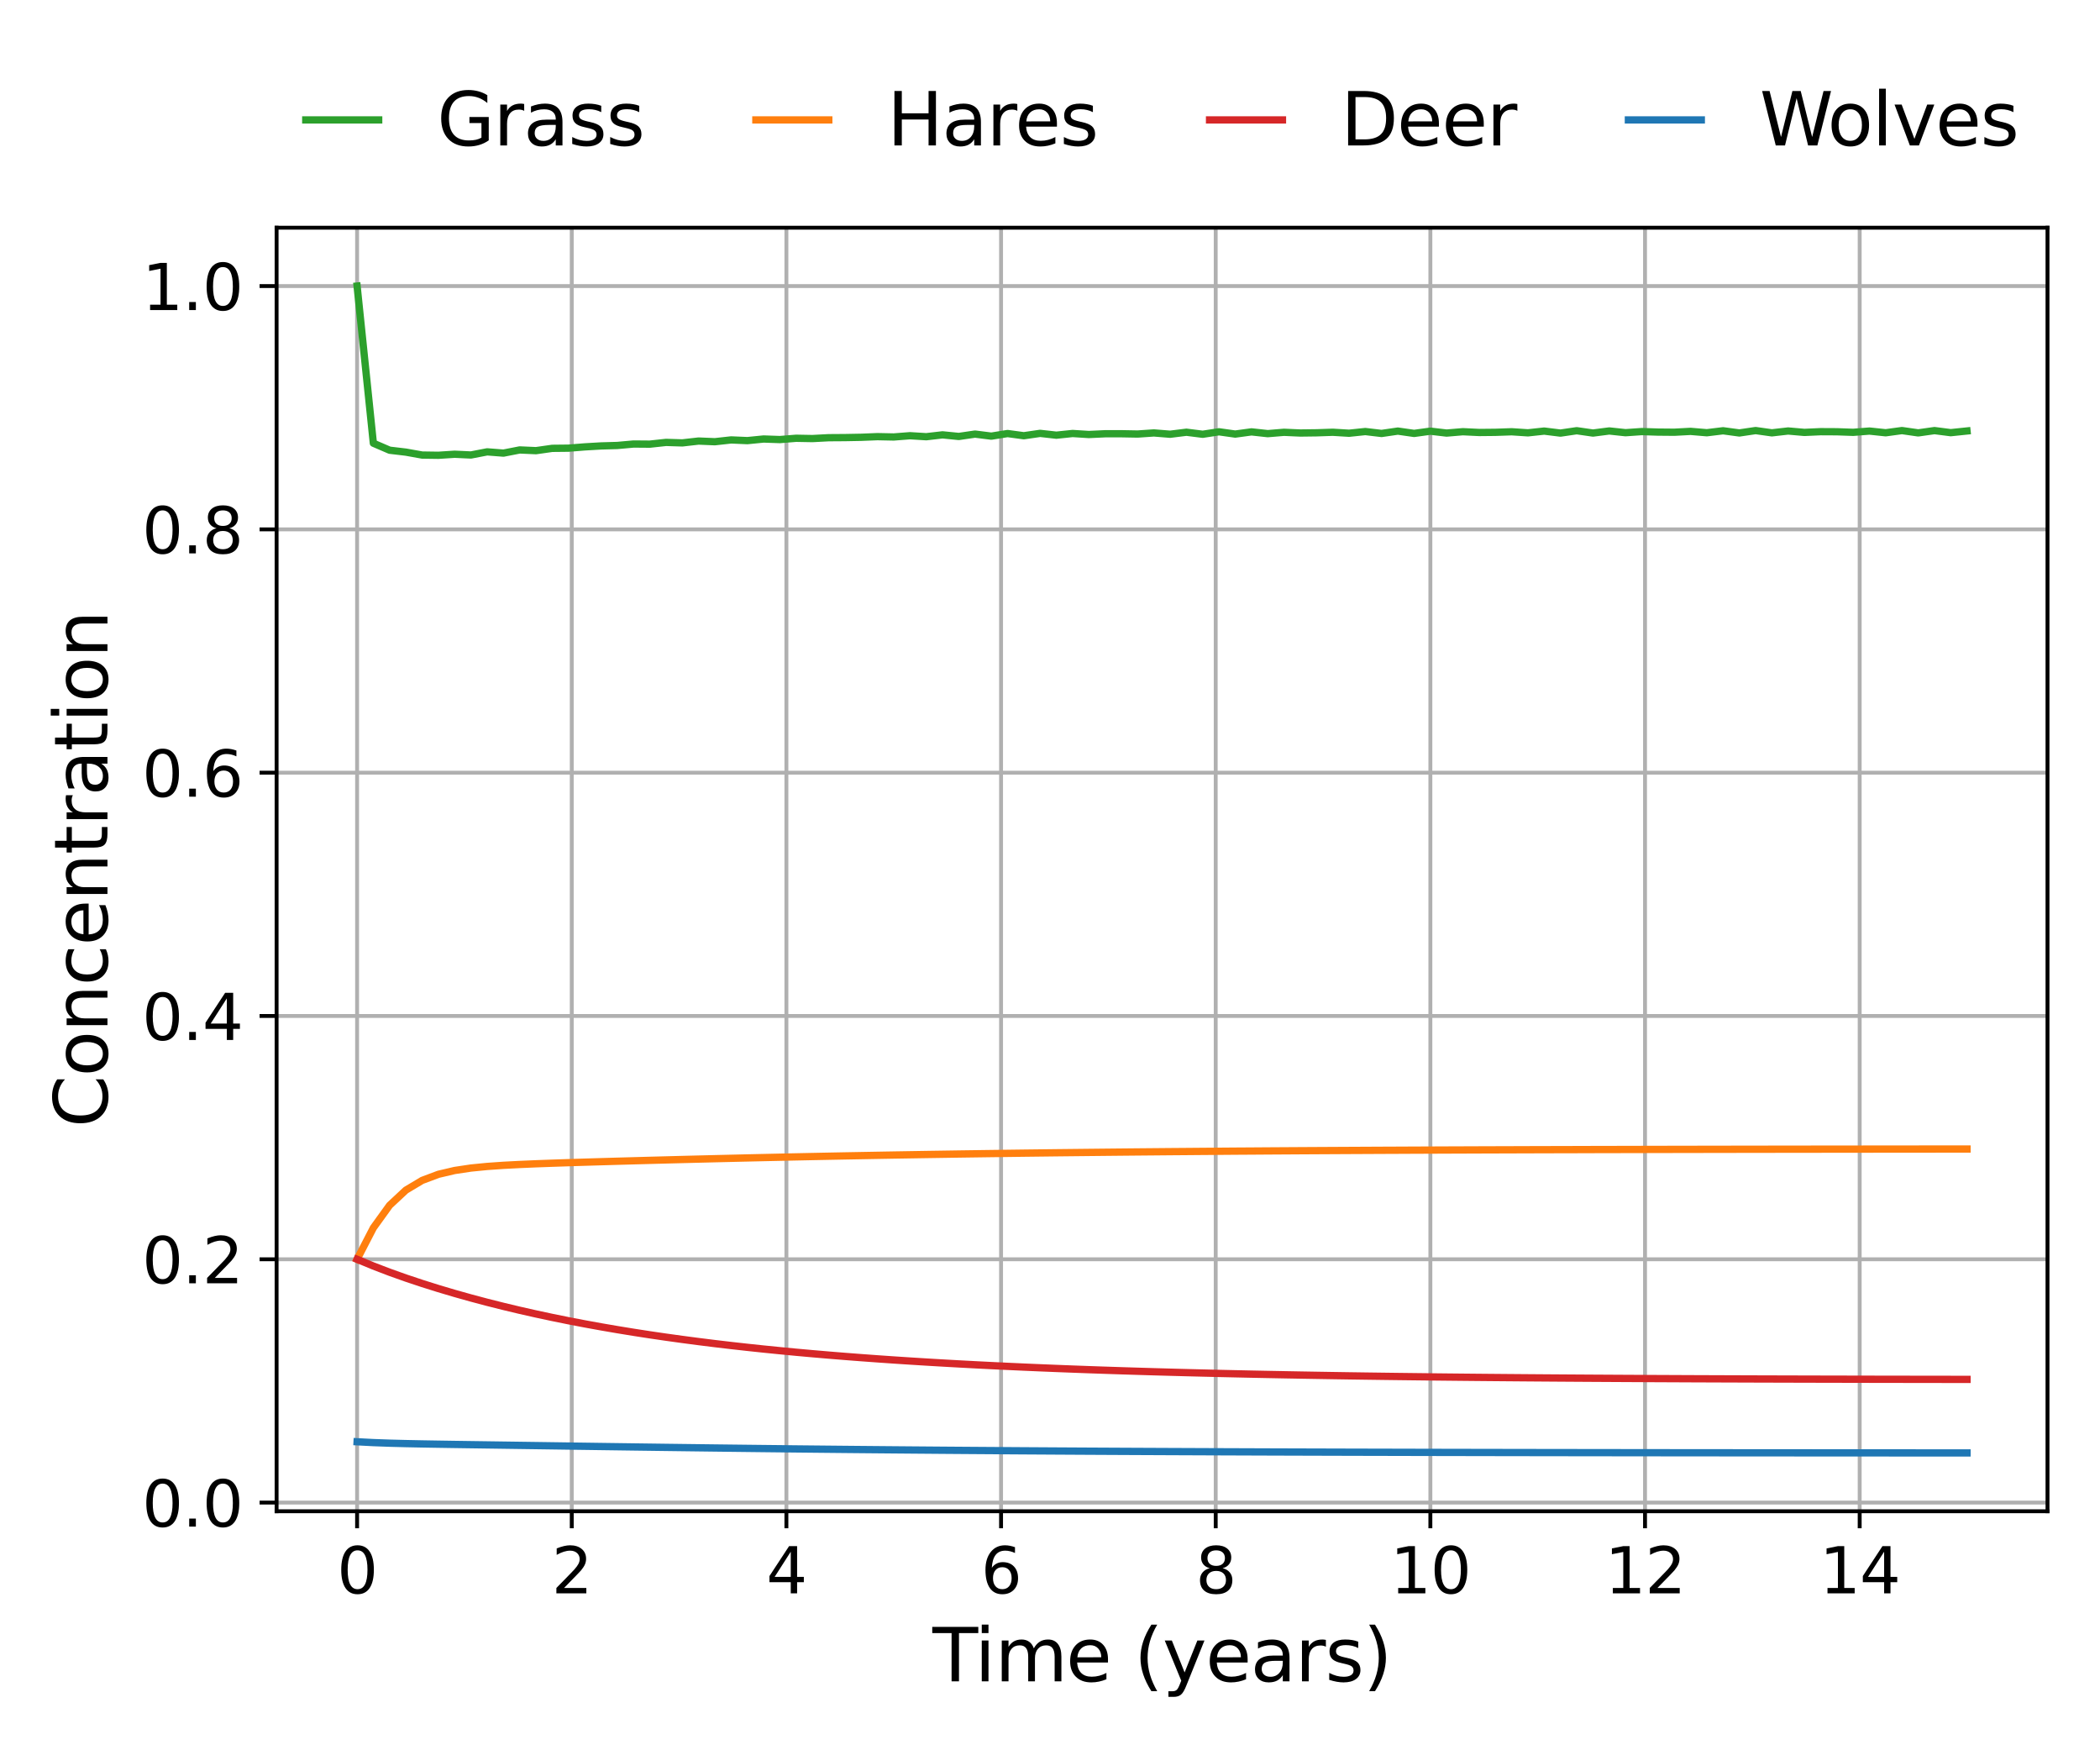 <?xml version="1.0" encoding="utf-8" standalone="no"?>
<!DOCTYPE svg PUBLIC "-//W3C//DTD SVG 1.1//EN"
  "http://www.w3.org/Graphics/SVG/1.1/DTD/svg11.dtd">
<svg xmlns:xlink="http://www.w3.org/1999/xlink" width="432pt" height="360pt" viewBox="0 0 432 360" xmlns="http://www.w3.org/2000/svg" version="1.1">
 <defs>
  <style type="text/css">*{stroke-linejoin: round; stroke-linecap: butt}</style>
 </defs>
 <g id="figure_1">
  <g id="patch_1">
   <path d="M 0 360 
L 432 360 
L 432 0 
L 0 0 
z
" style="fill: #ffffff"/>
  </g>
  <g id="axes_1">
   <g id="patch_2">
    <path d="M 56.9 310.84 
L 421.2 310.84 
L 421.2 46.836 
L 56.9 46.836 
z
" style="fill: #ffffff"/>
   </g>
   <g id="matplotlib.axis_1">
    <g id="xtick_1">
     <g id="line2d_1">
      <path d="M 73.459 310.84 
L 73.459 46.836 
" clip-path="url(#p37ef0dbc1e)" style="fill: none; stroke: #b0b0b0; stroke-width: 0.8; stroke-linecap: square"/>
     </g>
     <g id="line2d_2">
      <defs>
       <path id="mc803246b2a" d="M 0 0 
L 0 3.5 
" style="stroke: #000000; stroke-width: 0.8"/>
      </defs>
      <g>
       <use xlink:href="#mc803246b2a" x="73.459" y="310.84" style="stroke: #000000; stroke-width: 0.8"/>
      </g>
     </g>
     <g id="text_1">
      <!-- 0 -->
      <g transform="translate(69.323 327.718) scale(0.13 -0.13)">
       <defs>
        <path id="DejaVuSans-30" d="M 2034 4250 
Q 1547 4250 1301 3770 
Q 1056 3291 1056 2328 
Q 1056 1369 1301 889 
Q 1547 409 2034 409 
Q 2525 409 2770 889 
Q 3016 1369 3016 2328 
Q 3016 3291 2770 3770 
Q 2525 4250 2034 4250 
z
M 2034 4750 
Q 2819 4750 3233 4129 
Q 3647 3509 3647 2328 
Q 3647 1150 3233 529 
Q 2819 -91 2034 -91 
Q 1250 -91 836 529 
Q 422 1150 422 2328 
Q 422 3509 836 4129 
Q 1250 4750 2034 4750 
z
" transform="scale(0.016)"/>
       </defs>
       <use xlink:href="#DejaVuSans-30"/>
      </g>
     </g>
    </g>
    <g id="xtick_2">
     <g id="line2d_3">
      <path d="M 117.617 310.84 
L 117.617 46.836 
" clip-path="url(#p37ef0dbc1e)" style="fill: none; stroke: #b0b0b0; stroke-width: 0.8; stroke-linecap: square"/>
     </g>
     <g id="line2d_4">
      <g>
       <use xlink:href="#mc803246b2a" x="117.617" y="310.84" style="stroke: #000000; stroke-width: 0.8"/>
      </g>
     </g>
     <g id="text_2">
      <!-- 2 -->
      <g transform="translate(113.481 327.718) scale(0.13 -0.13)">
       <defs>
        <path id="DejaVuSans-32" d="M 1228 531 
L 3431 531 
L 3431 0 
L 469 0 
L 469 531 
Q 828 903 1448 1529 
Q 2069 2156 2228 2338 
Q 2531 2678 2651 2914 
Q 2772 3150 2772 3378 
Q 2772 3750 2511 3984 
Q 2250 4219 1831 4219 
Q 1534 4219 1204 4116 
Q 875 4013 500 3803 
L 500 4441 
Q 881 4594 1212 4672 
Q 1544 4750 1819 4750 
Q 2544 4750 2975 4387 
Q 3406 4025 3406 3419 
Q 3406 3131 3298 2873 
Q 3191 2616 2906 2266 
Q 2828 2175 2409 1742 
Q 1991 1309 1228 531 
z
" transform="scale(0.016)"/>
       </defs>
       <use xlink:href="#DejaVuSans-32"/>
      </g>
     </g>
    </g>
    <g id="xtick_3">
     <g id="line2d_5">
      <path d="M 161.774 310.84 
L 161.774 46.836 
" clip-path="url(#p37ef0dbc1e)" style="fill: none; stroke: #b0b0b0; stroke-width: 0.8; stroke-linecap: square"/>
     </g>
     <g id="line2d_6">
      <g>
       <use xlink:href="#mc803246b2a" x="161.774" y="310.84" style="stroke: #000000; stroke-width: 0.8"/>
      </g>
     </g>
     <g id="text_3">
      <!-- 4 -->
      <g transform="translate(157.639 327.718) scale(0.13 -0.13)">
       <defs>
        <path id="DejaVuSans-34" d="M 2419 4116 
L 825 1625 
L 2419 1625 
L 2419 4116 
z
M 2253 4666 
L 3047 4666 
L 3047 1625 
L 3713 1625 
L 3713 1100 
L 3047 1100 
L 3047 0 
L 2419 0 
L 2419 1100 
L 313 1100 
L 313 1709 
L 2253 4666 
z
" transform="scale(0.016)"/>
       </defs>
       <use xlink:href="#DejaVuSans-34"/>
      </g>
     </g>
    </g>
    <g id="xtick_4">
     <g id="line2d_7">
      <path d="M 205.932 310.84 
L 205.932 46.836 
" clip-path="url(#p37ef0dbc1e)" style="fill: none; stroke: #b0b0b0; stroke-width: 0.8; stroke-linecap: square"/>
     </g>
     <g id="line2d_8">
      <g>
       <use xlink:href="#mc803246b2a" x="205.932" y="310.84" style="stroke: #000000; stroke-width: 0.8"/>
      </g>
     </g>
     <g id="text_4">
      <!-- 6 -->
      <g transform="translate(201.796 327.718) scale(0.13 -0.13)">
       <defs>
        <path id="DejaVuSans-36" d="M 2113 2584 
Q 1688 2584 1439 2293 
Q 1191 2003 1191 1497 
Q 1191 994 1439 701 
Q 1688 409 2113 409 
Q 2538 409 2786 701 
Q 3034 994 3034 1497 
Q 3034 2003 2786 2293 
Q 2538 2584 2113 2584 
z
M 3366 4563 
L 3366 3988 
Q 3128 4100 2886 4159 
Q 2644 4219 2406 4219 
Q 1781 4219 1451 3797 
Q 1122 3375 1075 2522 
Q 1259 2794 1537 2939 
Q 1816 3084 2150 3084 
Q 2853 3084 3261 2657 
Q 3669 2231 3669 1497 
Q 3669 778 3244 343 
Q 2819 -91 2113 -91 
Q 1303 -91 875 529 
Q 447 1150 447 2328 
Q 447 3434 972 4092 
Q 1497 4750 2381 4750 
Q 2619 4750 2861 4703 
Q 3103 4656 3366 4563 
z
" transform="scale(0.016)"/>
       </defs>
       <use xlink:href="#DejaVuSans-36"/>
      </g>
     </g>
    </g>
    <g id="xtick_5">
     <g id="line2d_9">
      <path d="M 250.089 310.84 
L 250.089 46.836 
" clip-path="url(#p37ef0dbc1e)" style="fill: none; stroke: #b0b0b0; stroke-width: 0.8; stroke-linecap: square"/>
     </g>
     <g id="line2d_10">
      <g>
       <use xlink:href="#mc803246b2a" x="250.089" y="310.84" style="stroke: #000000; stroke-width: 0.8"/>
      </g>
     </g>
     <g id="text_5">
      <!-- 8 -->
      <g transform="translate(245.954 327.718) scale(0.13 -0.13)">
       <defs>
        <path id="DejaVuSans-38" d="M 2034 2216 
Q 1584 2216 1326 1975 
Q 1069 1734 1069 1313 
Q 1069 891 1326 650 
Q 1584 409 2034 409 
Q 2484 409 2743 651 
Q 3003 894 3003 1313 
Q 3003 1734 2745 1975 
Q 2488 2216 2034 2216 
z
M 1403 2484 
Q 997 2584 770 2862 
Q 544 3141 544 3541 
Q 544 4100 942 4425 
Q 1341 4750 2034 4750 
Q 2731 4750 3128 4425 
Q 3525 4100 3525 3541 
Q 3525 3141 3298 2862 
Q 3072 2584 2669 2484 
Q 3125 2378 3379 2068 
Q 3634 1759 3634 1313 
Q 3634 634 3220 271 
Q 2806 -91 2034 -91 
Q 1263 -91 848 271 
Q 434 634 434 1313 
Q 434 1759 690 2068 
Q 947 2378 1403 2484 
z
M 1172 3481 
Q 1172 3119 1398 2916 
Q 1625 2713 2034 2713 
Q 2441 2713 2670 2916 
Q 2900 3119 2900 3481 
Q 2900 3844 2670 4047 
Q 2441 4250 2034 4250 
Q 1625 4250 1398 4047 
Q 1172 3844 1172 3481 
z
" transform="scale(0.016)"/>
       </defs>
       <use xlink:href="#DejaVuSans-38"/>
      </g>
     </g>
    </g>
    <g id="xtick_6">
     <g id="line2d_11">
      <path d="M 294.247 310.84 
L 294.247 46.836 
" clip-path="url(#p37ef0dbc1e)" style="fill: none; stroke: #b0b0b0; stroke-width: 0.8; stroke-linecap: square"/>
     </g>
     <g id="line2d_12">
      <g>
       <use xlink:href="#mc803246b2a" x="294.247" y="310.84" style="stroke: #000000; stroke-width: 0.8"/>
      </g>
     </g>
     <g id="text_6">
      <!-- 10 -->
      <g transform="translate(285.976 327.718) scale(0.13 -0.13)">
       <defs>
        <path id="DejaVuSans-31" d="M 794 531 
L 1825 531 
L 1825 4091 
L 703 3866 
L 703 4441 
L 1819 4666 
L 2450 4666 
L 2450 531 
L 3481 531 
L 3481 0 
L 794 0 
L 794 531 
z
" transform="scale(0.016)"/>
       </defs>
       <use xlink:href="#DejaVuSans-31"/>
       <use xlink:href="#DejaVuSans-30" x="63.623"/>
      </g>
     </g>
    </g>
    <g id="xtick_7">
     <g id="line2d_13">
      <path d="M 338.405 310.84 
L 338.405 46.836 
" clip-path="url(#p37ef0dbc1e)" style="fill: none; stroke: #b0b0b0; stroke-width: 0.8; stroke-linecap: square"/>
     </g>
     <g id="line2d_14">
      <g>
       <use xlink:href="#mc803246b2a" x="338.405" y="310.84" style="stroke: #000000; stroke-width: 0.8"/>
      </g>
     </g>
     <g id="text_7">
      <!-- 12 -->
      <g transform="translate(330.133 327.718) scale(0.13 -0.13)">
       <use xlink:href="#DejaVuSans-31"/>
       <use xlink:href="#DejaVuSans-32" x="63.623"/>
      </g>
     </g>
    </g>
    <g id="xtick_8">
     <g id="line2d_15">
      <path d="M 382.562 310.84 
L 382.562 46.836 
" clip-path="url(#p37ef0dbc1e)" style="fill: none; stroke: #b0b0b0; stroke-width: 0.8; stroke-linecap: square"/>
     </g>
     <g id="line2d_16">
      <g>
       <use xlink:href="#mc803246b2a" x="382.562" y="310.84" style="stroke: #000000; stroke-width: 0.8"/>
      </g>
     </g>
     <g id="text_8">
      <!-- 14 -->
      <g transform="translate(374.291 327.718) scale(0.13 -0.13)">
       <use xlink:href="#DejaVuSans-31"/>
       <use xlink:href="#DejaVuSans-34" x="63.623"/>
      </g>
     </g>
    </g>
    <g id="text_9">
     <!-- Time (years) -->
     <g transform="translate(191.823 345.819) scale(0.15 -0.15)">
      <defs>
       <path id="DejaVuSans-54" d="M -19 4666 
L 3928 4666 
L 3928 4134 
L 2272 4134 
L 2272 0 
L 1638 0 
L 1638 4134 
L -19 4134 
L -19 4666 
z
" transform="scale(0.016)"/>
       <path id="DejaVuSans-69" d="M 603 3500 
L 1178 3500 
L 1178 0 
L 603 0 
L 603 3500 
z
M 603 4863 
L 1178 4863 
L 1178 4134 
L 603 4134 
L 603 4863 
z
" transform="scale(0.016)"/>
       <path id="DejaVuSans-6d" d="M 3328 2828 
Q 3544 3216 3844 3400 
Q 4144 3584 4550 3584 
Q 5097 3584 5394 3201 
Q 5691 2819 5691 2113 
L 5691 0 
L 5113 0 
L 5113 2094 
Q 5113 2597 4934 2840 
Q 4756 3084 4391 3084 
Q 3944 3084 3684 2787 
Q 3425 2491 3425 1978 
L 3425 0 
L 2847 0 
L 2847 2094 
Q 2847 2600 2669 2842 
Q 2491 3084 2119 3084 
Q 1678 3084 1418 2786 
Q 1159 2488 1159 1978 
L 1159 0 
L 581 0 
L 581 3500 
L 1159 3500 
L 1159 2956 
Q 1356 3278 1631 3431 
Q 1906 3584 2284 3584 
Q 2666 3584 2933 3390 
Q 3200 3197 3328 2828 
z
" transform="scale(0.016)"/>
       <path id="DejaVuSans-65" d="M 3597 1894 
L 3597 1613 
L 953 1613 
Q 991 1019 1311 708 
Q 1631 397 2203 397 
Q 2534 397 2845 478 
Q 3156 559 3463 722 
L 3463 178 
Q 3153 47 2828 -22 
Q 2503 -91 2169 -91 
Q 1331 -91 842 396 
Q 353 884 353 1716 
Q 353 2575 817 3079 
Q 1281 3584 2069 3584 
Q 2775 3584 3186 3129 
Q 3597 2675 3597 1894 
z
M 3022 2063 
Q 3016 2534 2758 2815 
Q 2500 3097 2075 3097 
Q 1594 3097 1305 2825 
Q 1016 2553 972 2059 
L 3022 2063 
z
" transform="scale(0.016)"/>
       <path id="DejaVuSans-20" transform="scale(0.016)"/>
       <path id="DejaVuSans-28" d="M 1984 4856 
Q 1566 4138 1362 3434 
Q 1159 2731 1159 2009 
Q 1159 1288 1364 580 
Q 1569 -128 1984 -844 
L 1484 -844 
Q 1016 -109 783 600 
Q 550 1309 550 2009 
Q 550 2706 781 3412 
Q 1013 4119 1484 4856 
L 1984 4856 
z
" transform="scale(0.016)"/>
       <path id="DejaVuSans-79" d="M 2059 -325 
Q 1816 -950 1584 -1140 
Q 1353 -1331 966 -1331 
L 506 -1331 
L 506 -850 
L 844 -850 
Q 1081 -850 1212 -737 
Q 1344 -625 1503 -206 
L 1606 56 
L 191 3500 
L 800 3500 
L 1894 763 
L 2988 3500 
L 3597 3500 
L 2059 -325 
z
" transform="scale(0.016)"/>
       <path id="DejaVuSans-61" d="M 2194 1759 
Q 1497 1759 1228 1600 
Q 959 1441 959 1056 
Q 959 750 1161 570 
Q 1363 391 1709 391 
Q 2188 391 2477 730 
Q 2766 1069 2766 1631 
L 2766 1759 
L 2194 1759 
z
M 3341 1997 
L 3341 0 
L 2766 0 
L 2766 531 
Q 2569 213 2275 61 
Q 1981 -91 1556 -91 
Q 1019 -91 701 211 
Q 384 513 384 1019 
Q 384 1609 779 1909 
Q 1175 2209 1959 2209 
L 2766 2209 
L 2766 2266 
Q 2766 2663 2505 2880 
Q 2244 3097 1772 3097 
Q 1472 3097 1187 3025 
Q 903 2953 641 2809 
L 641 3341 
Q 956 3463 1253 3523 
Q 1550 3584 1831 3584 
Q 2591 3584 2966 3190 
Q 3341 2797 3341 1997 
z
" transform="scale(0.016)"/>
       <path id="DejaVuSans-72" d="M 2631 2963 
Q 2534 3019 2420 3045 
Q 2306 3072 2169 3072 
Q 1681 3072 1420 2755 
Q 1159 2438 1159 1844 
L 1159 0 
L 581 0 
L 581 3500 
L 1159 3500 
L 1159 2956 
Q 1341 3275 1631 3429 
Q 1922 3584 2338 3584 
Q 2397 3584 2469 3576 
Q 2541 3569 2628 3553 
L 2631 2963 
z
" transform="scale(0.016)"/>
       <path id="DejaVuSans-73" d="M 2834 3397 
L 2834 2853 
Q 2591 2978 2328 3040 
Q 2066 3103 1784 3103 
Q 1356 3103 1142 2972 
Q 928 2841 928 2578 
Q 928 2378 1081 2264 
Q 1234 2150 1697 2047 
L 1894 2003 
Q 2506 1872 2764 1633 
Q 3022 1394 3022 966 
Q 3022 478 2636 193 
Q 2250 -91 1575 -91 
Q 1294 -91 989 -36 
Q 684 19 347 128 
L 347 722 
Q 666 556 975 473 
Q 1284 391 1588 391 
Q 1994 391 2212 530 
Q 2431 669 2431 922 
Q 2431 1156 2273 1281 
Q 2116 1406 1581 1522 
L 1381 1569 
Q 847 1681 609 1914 
Q 372 2147 372 2553 
Q 372 3047 722 3315 
Q 1072 3584 1716 3584 
Q 2034 3584 2315 3537 
Q 2597 3491 2834 3397 
z
" transform="scale(0.016)"/>
       <path id="DejaVuSans-29" d="M 513 4856 
L 1013 4856 
Q 1481 4119 1714 3412 
Q 1947 2706 1947 2009 
Q 1947 1309 1714 600 
Q 1481 -109 1013 -844 
L 513 -844 
Q 928 -128 1133 580 
Q 1338 1288 1338 2009 
Q 1338 2731 1133 3434 
Q 928 4138 513 4856 
z
" transform="scale(0.016)"/>
      </defs>
      <use xlink:href="#DejaVuSans-54"/>
      <use xlink:href="#DejaVuSans-69" x="57.959"/>
      <use xlink:href="#DejaVuSans-6d" x="85.742"/>
      <use xlink:href="#DejaVuSans-65" x="183.154"/>
      <use xlink:href="#DejaVuSans-20" x="244.678"/>
      <use xlink:href="#DejaVuSans-28" x="276.465"/>
      <use xlink:href="#DejaVuSans-79" x="315.479"/>
      <use xlink:href="#DejaVuSans-65" x="374.658"/>
      <use xlink:href="#DejaVuSans-61" x="436.182"/>
      <use xlink:href="#DejaVuSans-72" x="497.461"/>
      <use xlink:href="#DejaVuSans-73" x="538.574"/>
      <use xlink:href="#DejaVuSans-29" x="590.674"/>
     </g>
    </g>
   </g>
   <g id="matplotlib.axis_2">
    <g id="ytick_1">
     <g id="line2d_17">
      <path d="M 56.9 309.054 
L 421.2 309.054 
" clip-path="url(#p37ef0dbc1e)" style="fill: none; stroke: #b0b0b0; stroke-width: 0.8; stroke-linecap: square"/>
     </g>
     <g id="line2d_18">
      <defs>
       <path id="m1bd7514f21" d="M 0 0 
L -3.5 0 
" style="stroke: #000000; stroke-width: 0.8"/>
      </defs>
      <g>
       <use xlink:href="#m1bd7514f21" x="56.9" y="309.054" style="stroke: #000000; stroke-width: 0.8"/>
      </g>
     </g>
     <g id="text_10">
      <!-- 0.0 -->
      <g transform="translate(29.226 313.993) scale(0.13 -0.13)">
       <defs>
        <path id="DejaVuSans-2e" d="M 684 794 
L 1344 794 
L 1344 0 
L 684 0 
L 684 794 
z
" transform="scale(0.016)"/>
       </defs>
       <use xlink:href="#DejaVuSans-30"/>
       <use xlink:href="#DejaVuSans-2e" x="63.623"/>
       <use xlink:href="#DejaVuSans-30" x="95.41"/>
      </g>
     </g>
    </g>
    <g id="ytick_2">
     <g id="line2d_19">
      <path d="M 56.9 259.01 
L 421.2 259.01 
" clip-path="url(#p37ef0dbc1e)" style="fill: none; stroke: #b0b0b0; stroke-width: 0.8; stroke-linecap: square"/>
     </g>
     <g id="line2d_20">
      <g>
       <use xlink:href="#m1bd7514f21" x="56.9" y="259.01" style="stroke: #000000; stroke-width: 0.8"/>
      </g>
     </g>
     <g id="text_11">
      <!-- 0.2 -->
      <g transform="translate(29.226 263.949) scale(0.13 -0.13)">
       <use xlink:href="#DejaVuSans-30"/>
       <use xlink:href="#DejaVuSans-2e" x="63.623"/>
       <use xlink:href="#DejaVuSans-32" x="95.41"/>
      </g>
     </g>
    </g>
    <g id="ytick_3">
     <g id="line2d_21">
      <path d="M 56.9 208.967 
L 421.2 208.967 
" clip-path="url(#p37ef0dbc1e)" style="fill: none; stroke: #b0b0b0; stroke-width: 0.8; stroke-linecap: square"/>
     </g>
     <g id="line2d_22">
      <g>
       <use xlink:href="#m1bd7514f21" x="56.9" y="208.967" style="stroke: #000000; stroke-width: 0.8"/>
      </g>
     </g>
     <g id="text_12">
      <!-- 0.4 -->
      <g transform="translate(29.226 213.906) scale(0.13 -0.13)">
       <use xlink:href="#DejaVuSans-30"/>
       <use xlink:href="#DejaVuSans-2e" x="63.623"/>
       <use xlink:href="#DejaVuSans-34" x="95.41"/>
      </g>
     </g>
    </g>
    <g id="ytick_4">
     <g id="line2d_23">
      <path d="M 56.9 158.923 
L 421.2 158.923 
" clip-path="url(#p37ef0dbc1e)" style="fill: none; stroke: #b0b0b0; stroke-width: 0.8; stroke-linecap: square"/>
     </g>
     <g id="line2d_24">
      <g>
       <use xlink:href="#m1bd7514f21" x="56.9" y="158.923" style="stroke: #000000; stroke-width: 0.8"/>
      </g>
     </g>
     <g id="text_13">
      <!-- 0.6 -->
      <g transform="translate(29.226 163.862) scale(0.13 -0.13)">
       <use xlink:href="#DejaVuSans-30"/>
       <use xlink:href="#DejaVuSans-2e" x="63.623"/>
       <use xlink:href="#DejaVuSans-36" x="95.41"/>
      </g>
     </g>
    </g>
    <g id="ytick_5">
     <g id="line2d_25">
      <path d="M 56.9 108.88 
L 421.2 108.88 
" clip-path="url(#p37ef0dbc1e)" style="fill: none; stroke: #b0b0b0; stroke-width: 0.8; stroke-linecap: square"/>
     </g>
     <g id="line2d_26">
      <g>
       <use xlink:href="#m1bd7514f21" x="56.9" y="108.88" style="stroke: #000000; stroke-width: 0.8"/>
      </g>
     </g>
     <g id="text_14">
      <!-- 0.8 -->
      <g transform="translate(29.226 113.819) scale(0.13 -0.13)">
       <use xlink:href="#DejaVuSans-30"/>
       <use xlink:href="#DejaVuSans-2e" x="63.623"/>
       <use xlink:href="#DejaVuSans-38" x="95.41"/>
      </g>
     </g>
    </g>
    <g id="ytick_6">
     <g id="line2d_27">
      <path d="M 56.9 58.836 
L 421.2 58.836 
" clip-path="url(#p37ef0dbc1e)" style="fill: none; stroke: #b0b0b0; stroke-width: 0.8; stroke-linecap: square"/>
     </g>
     <g id="line2d_28">
      <g>
       <use xlink:href="#m1bd7514f21" x="56.9" y="58.836" style="stroke: #000000; stroke-width: 0.8"/>
      </g>
     </g>
     <g id="text_15">
      <!-- 1.0 -->
      <g transform="translate(29.226 63.775) scale(0.13 -0.13)">
       <use xlink:href="#DejaVuSans-31"/>
       <use xlink:href="#DejaVuSans-2e" x="63.623"/>
       <use xlink:href="#DejaVuSans-30" x="95.41"/>
      </g>
     </g>
    </g>
    <g id="text_16">
     <!-- Concentration -->
     <g transform="translate(22.106 231.895) rotate(-90) scale(0.15 -0.15)">
      <defs>
       <path id="DejaVuSans-43" d="M 4122 4306 
L 4122 3641 
Q 3803 3938 3442 4084 
Q 3081 4231 2675 4231 
Q 1875 4231 1450 3742 
Q 1025 3253 1025 2328 
Q 1025 1406 1450 917 
Q 1875 428 2675 428 
Q 3081 428 3442 575 
Q 3803 722 4122 1019 
L 4122 359 
Q 3791 134 3420 21 
Q 3050 -91 2638 -91 
Q 1578 -91 968 557 
Q 359 1206 359 2328 
Q 359 3453 968 4101 
Q 1578 4750 2638 4750 
Q 3056 4750 3426 4639 
Q 3797 4528 4122 4306 
z
" transform="scale(0.016)"/>
       <path id="DejaVuSans-6f" d="M 1959 3097 
Q 1497 3097 1228 2736 
Q 959 2375 959 1747 
Q 959 1119 1226 758 
Q 1494 397 1959 397 
Q 2419 397 2687 759 
Q 2956 1122 2956 1747 
Q 2956 2369 2687 2733 
Q 2419 3097 1959 3097 
z
M 1959 3584 
Q 2709 3584 3137 3096 
Q 3566 2609 3566 1747 
Q 3566 888 3137 398 
Q 2709 -91 1959 -91 
Q 1206 -91 779 398 
Q 353 888 353 1747 
Q 353 2609 779 3096 
Q 1206 3584 1959 3584 
z
" transform="scale(0.016)"/>
       <path id="DejaVuSans-6e" d="M 3513 2113 
L 3513 0 
L 2938 0 
L 2938 2094 
Q 2938 2591 2744 2837 
Q 2550 3084 2163 3084 
Q 1697 3084 1428 2787 
Q 1159 2491 1159 1978 
L 1159 0 
L 581 0 
L 581 3500 
L 1159 3500 
L 1159 2956 
Q 1366 3272 1645 3428 
Q 1925 3584 2291 3584 
Q 2894 3584 3203 3211 
Q 3513 2838 3513 2113 
z
" transform="scale(0.016)"/>
       <path id="DejaVuSans-63" d="M 3122 3366 
L 3122 2828 
Q 2878 2963 2633 3030 
Q 2388 3097 2138 3097 
Q 1578 3097 1268 2742 
Q 959 2388 959 1747 
Q 959 1106 1268 751 
Q 1578 397 2138 397 
Q 2388 397 2633 464 
Q 2878 531 3122 666 
L 3122 134 
Q 2881 22 2623 -34 
Q 2366 -91 2075 -91 
Q 1284 -91 818 406 
Q 353 903 353 1747 
Q 353 2603 823 3093 
Q 1294 3584 2113 3584 
Q 2378 3584 2631 3529 
Q 2884 3475 3122 3366 
z
" transform="scale(0.016)"/>
       <path id="DejaVuSans-74" d="M 1172 4494 
L 1172 3500 
L 2356 3500 
L 2356 3053 
L 1172 3053 
L 1172 1153 
Q 1172 725 1289 603 
Q 1406 481 1766 481 
L 2356 481 
L 2356 0 
L 1766 0 
Q 1100 0 847 248 
Q 594 497 594 1153 
L 594 3053 
L 172 3053 
L 172 3500 
L 594 3500 
L 594 4494 
L 1172 4494 
z
" transform="scale(0.016)"/>
      </defs>
      <use xlink:href="#DejaVuSans-43"/>
      <use xlink:href="#DejaVuSans-6f" x="69.824"/>
      <use xlink:href="#DejaVuSans-6e" x="131.006"/>
      <use xlink:href="#DejaVuSans-63" x="194.385"/>
      <use xlink:href="#DejaVuSans-65" x="249.365"/>
      <use xlink:href="#DejaVuSans-6e" x="310.889"/>
      <use xlink:href="#DejaVuSans-74" x="374.268"/>
      <use xlink:href="#DejaVuSans-72" x="413.477"/>
      <use xlink:href="#DejaVuSans-61" x="454.59"/>
      <use xlink:href="#DejaVuSans-74" x="515.869"/>
      <use xlink:href="#DejaVuSans-69" x="555.078"/>
      <use xlink:href="#DejaVuSans-6f" x="582.861"/>
      <use xlink:href="#DejaVuSans-6e" x="644.043"/>
     </g>
    </g>
   </g>
   <g id="line2d_29">
    <path d="M 73.459 58.836 
L 76.804 91.159 
L 80.15 92.599 
L 83.495 92.995 
L 86.84 93.595 
L 90.185 93.643 
L 93.531 93.427 
L 96.876 93.583 
L 100.221 92.937 
L 103.567 93.198 
L 106.912 92.543 
L 110.257 92.692 
L 113.602 92.216 
L 116.948 92.181 
L 120.293 91.914 
L 123.638 91.72 
L 126.983 91.626 
L 130.329 91.326 
L 133.674 91.353 
L 137.019 90.993 
L 140.365 91.095 
L 143.71 90.715 
L 147.055 90.853 
L 150.4 90.483 
L 153.746 90.627 
L 157.091 90.294 
L 160.436 90.411 
L 163.781 90.143 
L 167.127 90.205 
L 170.472 90.028 
L 173.817 90.005 
L 177.162 89.943 
L 180.508 89.809 
L 183.853 89.878 
L 187.198 89.618 
L 190.544 89.825 
L 193.889 89.438 
L 197.234 89.771 
L 200.579 89.282 
L 203.925 89.706 
L 207.27 89.171 
L 210.615 89.621 
L 213.96 89.135 
L 217.306 89.509 
L 220.651 89.161 
L 223.996 89.371 
L 227.342 89.215 
L 230.687 89.212 
L 234.032 89.273 
L 237.377 89.046 
L 240.723 89.314 
L 244.068 88.9 
L 247.413 89.32 
L 250.758 88.811 
L 254.104 89.281 
L 257.449 88.827 
L 260.794 89.192 
L 264.14 88.915 
L 267.485 89.062 
L 270.83 89.02 
L 274.175 88.907 
L 277.521 89.109 
L 280.866 88.76 
L 284.211 89.155 
L 287.556 88.667 
L 290.902 89.146 
L 294.247 88.685 
L 297.592 89.075 
L 300.938 88.794 
L 304.283 88.954 
L 307.628 88.921 
L 310.973 88.805 
L 314.319 89.026 
L 317.664 88.666 
L 321.009 89.081 
L 324.354 88.59 
L 327.7 89.072 
L 331.045 88.64 
L 334.39 88.998 
L 337.735 88.767 
L 341.081 88.873 
L 344.426 88.903 
L 347.771 88.725 
L 351.117 89.006 
L 354.462 88.6 
L 357.807 89.052 
L 361.152 88.558 
L 364.498 89.028 
L 367.843 88.647 
L 371.188 88.939 
L 374.533 88.788 
L 377.879 88.805 
L 381.224 88.922 
L 384.569 88.661 
L 387.915 89.013 
L 391.26 88.558 
L 394.605 89.038 
L 397.95 88.564 
L 401.296 88.993 
L 404.641 88.643 
" clip-path="url(#p37ef0dbc1e)" style="fill: none; stroke: #2ca02c; stroke-width: 1.5; stroke-linecap: square"/>
   </g>
   <g id="line2d_30">
    <path d="M 73.459 259.01 
L 76.804 252.545 
L 80.15 247.908 
L 83.495 244.79 
L 86.84 242.788 
L 90.185 241.532 
L 93.531 240.747 
L 96.876 240.245 
L 100.221 239.916 
L 103.567 239.683 
L 106.912 239.511 
L 110.257 239.369 
L 113.602 239.249 
L 116.948 239.139 
L 120.293 239.037 
L 123.638 238.939 
L 126.983 238.844 
L 130.329 238.752 
L 133.674 238.661 
L 137.019 238.574 
L 140.365 238.487 
L 143.71 238.404 
L 147.055 238.322 
L 150.4 238.243 
L 153.746 238.165 
L 157.091 238.09 
L 160.436 238.017 
L 163.781 237.947 
L 167.127 237.878 
L 170.472 237.812 
L 173.817 237.748 
L 177.162 237.687 
L 180.508 237.627 
L 183.853 237.569 
L 187.198 237.515 
L 190.544 237.461 
L 193.889 237.411 
L 197.234 237.36 
L 200.579 237.314 
L 203.925 237.267 
L 207.27 237.225 
L 210.615 237.181 
L 213.96 237.142 
L 217.306 237.102 
L 220.651 237.066 
L 223.996 237.03 
L 227.342 236.996 
L 230.687 236.963 
L 234.032 236.931 
L 237.377 236.902 
L 240.723 236.872 
L 244.068 236.846 
L 247.413 236.818 
L 250.758 236.794 
L 254.104 236.768 
L 257.449 236.747 
L 260.794 236.723 
L 264.14 236.703 
L 267.485 236.682 
L 270.83 236.663 
L 274.175 236.645 
L 277.521 236.627 
L 280.866 236.611 
L 284.211 236.594 
L 287.556 236.58 
L 290.902 236.564 
L 294.247 236.551 
L 297.592 236.537 
L 300.938 236.525 
L 304.283 236.512 
L 307.628 236.501 
L 310.973 236.491 
L 314.319 236.479 
L 317.664 236.471 
L 321.009 236.46 
L 324.354 236.453 
L 327.7 236.442 
L 331.045 236.436 
L 334.39 236.427 
L 337.735 236.42 
L 341.081 236.413 
L 344.426 236.406 
L 347.771 236.4 
L 351.117 236.394 
L 354.462 236.389 
L 357.807 236.382 
L 361.152 236.379 
L 364.498 236.373 
L 367.843 236.369 
L 371.188 236.364 
L 374.533 236.361 
L 377.879 236.357 
L 381.224 236.353 
L 384.569 236.35 
L 387.915 236.346 
L 391.26 236.344 
L 394.605 236.34 
L 397.95 236.338 
L 401.296 236.334 
L 404.641 236.333 
" clip-path="url(#p37ef0dbc1e)" style="fill: none; stroke: #ff7f0e; stroke-width: 1.5; stroke-linecap: square"/>
   </g>
   <g id="line2d_31">
    <path d="M 73.459 259.01 
L 76.804 260.397 
L 80.15 261.678 
L 83.495 262.869 
L 86.84 263.985 
L 90.185 265.037 
L 93.531 266.03 
L 96.876 266.97 
L 100.221 267.86 
L 103.567 268.702 
L 106.912 269.501 
L 110.257 270.257 
L 113.602 270.973 
L 116.948 271.652 
L 120.293 272.294 
L 123.638 272.903 
L 126.983 273.479 
L 130.329 274.025 
L 133.674 274.543 
L 137.019 275.032 
L 140.365 275.496 
L 143.71 275.936 
L 147.055 276.353 
L 150.4 276.747 
L 153.746 277.121 
L 157.091 277.476 
L 160.436 277.811 
L 163.781 278.13 
L 167.127 278.431 
L 170.472 278.717 
L 173.817 278.988 
L 177.162 279.245 
L 180.508 279.489 
L 183.853 279.72 
L 187.198 279.939 
L 190.544 280.147 
L 193.889 280.344 
L 197.234 280.531 
L 200.579 280.708 
L 203.925 280.876 
L 207.27 281.035 
L 210.615 281.186 
L 213.96 281.329 
L 217.306 281.465 
L 220.651 281.593 
L 223.996 281.715 
L 227.342 281.831 
L 230.687 281.94 
L 234.032 282.044 
L 237.377 282.143 
L 240.723 282.236 
L 244.068 282.324 
L 247.413 282.408 
L 250.758 282.487 
L 254.104 282.562 
L 257.449 282.633 
L 260.794 282.7 
L 264.14 282.763 
L 267.485 282.823 
L 270.83 282.88 
L 274.175 282.934 
L 277.521 282.985 
L 280.866 283.033 
L 284.211 283.078 
L 287.556 283.121 
L 290.902 283.161 
L 294.247 283.2 
L 297.592 283.236 
L 300.938 283.27 
L 304.283 283.302 
L 307.628 283.332 
L 310.973 283.36 
L 314.319 283.387 
L 317.664 283.412 
L 321.009 283.436 
L 324.354 283.458 
L 327.7 283.479 
L 331.045 283.498 
L 334.39 283.517 
L 337.735 283.534 
L 341.081 283.55 
L 344.426 283.565 
L 347.771 283.58 
L 351.117 283.593 
L 354.462 283.605 
L 357.807 283.617 
L 361.152 283.628 
L 364.498 283.638 
L 367.843 283.647 
L 371.188 283.656 
L 374.533 283.664 
L 377.879 283.671 
L 381.224 283.678 
L 384.569 283.685 
L 387.915 283.691 
L 391.26 283.696 
L 394.605 283.701 
L 397.95 283.706 
L 401.296 283.71 
L 404.641 283.714 
" clip-path="url(#p37ef0dbc1e)" style="fill: none; stroke: #d62728; stroke-width: 1.5; stroke-linecap: square"/>
   </g>
   <g id="line2d_32">
    <path d="M 73.459 296.543 
L 76.804 296.716 
L 80.15 296.835 
L 83.495 296.921 
L 86.84 296.988 
L 90.185 297.044 
L 93.531 297.095 
L 96.876 297.143 
L 100.221 297.19 
L 103.567 297.237 
L 106.912 297.284 
L 110.257 297.331 
L 113.602 297.378 
L 116.948 297.426 
L 120.293 297.472 
L 123.638 297.519 
L 126.983 297.565 
L 130.329 297.611 
L 133.674 297.655 
L 137.019 297.699 
L 140.365 297.742 
L 143.71 297.784 
L 147.055 297.825 
L 150.4 297.865 
L 153.746 297.904 
L 157.091 297.942 
L 160.436 297.979 
L 163.781 298.015 
L 167.127 298.049 
L 170.472 298.082 
L 173.817 298.115 
L 177.162 298.146 
L 180.508 298.176 
L 183.853 298.205 
L 187.198 298.233 
L 190.544 298.26 
L 193.889 298.287 
L 197.234 298.312 
L 200.579 298.336 
L 203.925 298.359 
L 207.27 298.381 
L 210.615 298.403 
L 213.96 298.423 
L 217.306 298.443 
L 220.651 298.462 
L 223.996 298.481 
L 227.342 298.498 
L 230.687 298.515 
L 234.032 298.531 
L 237.377 298.546 
L 240.723 298.561 
L 244.068 298.575 
L 247.413 298.589 
L 250.758 298.602 
L 254.104 298.614 
L 257.449 298.626 
L 260.794 298.638 
L 264.14 298.649 
L 267.485 298.659 
L 270.83 298.669 
L 274.175 298.678 
L 277.521 298.688 
L 280.866 298.696 
L 284.211 298.704 
L 287.556 298.712 
L 290.902 298.72 
L 294.247 298.727 
L 297.592 298.734 
L 300.938 298.74 
L 304.283 298.747 
L 307.628 298.753 
L 310.973 298.758 
L 314.319 298.764 
L 317.664 298.769 
L 321.009 298.774 
L 324.354 298.778 
L 327.7 298.783 
L 331.045 298.787 
L 334.39 298.791 
L 337.735 298.795 
L 341.081 298.798 
L 344.426 298.802 
L 347.771 298.805 
L 351.117 298.808 
L 354.462 298.811 
L 357.807 298.814 
L 361.152 298.816 
L 364.498 298.819 
L 367.843 298.821 
L 371.188 298.823 
L 374.533 298.825 
L 377.879 298.827 
L 381.224 298.829 
L 384.569 298.831 
L 387.915 298.833 
L 391.26 298.834 
L 394.605 298.836 
L 397.95 298.837 
L 401.296 298.839 
L 404.641 298.84 
" clip-path="url(#p37ef0dbc1e)" style="fill: none; stroke: #1f77b4; stroke-width: 1.5; stroke-linecap: square"/>
   </g>
   <g id="patch_3">
    <path d="M 56.9 310.84 
L 56.9 46.836 
" style="fill: none; stroke: #000000; stroke-width: 0.8; stroke-linejoin: miter; stroke-linecap: square"/>
   </g>
   <g id="patch_4">
    <path d="M 421.2 310.84 
L 421.2 46.836 
" style="fill: none; stroke: #000000; stroke-width: 0.8; stroke-linejoin: miter; stroke-linecap: square"/>
   </g>
   <g id="patch_5">
    <path d="M 56.9 310.84 
L 421.2 310.84 
" style="fill: none; stroke: #000000; stroke-width: 0.8; stroke-linejoin: miter; stroke-linecap: square"/>
   </g>
   <g id="patch_6">
    <path d="M 56.9 46.836 
L 421.2 46.836 
" style="fill: none; stroke: #000000; stroke-width: 0.8; stroke-linejoin: miter; stroke-linecap: square"/>
   </g>
   <g id="legend_1">
    <g id="line2d_33">
     <path d="M 62.9 24.663 
L 70.4 24.663 
L 77.9 24.663 
" style="fill: none; stroke: #2ca02c; stroke-width: 1.5; stroke-linecap: square"/>
    </g>
    <g id="text_17">
     <!-- Grass -->
     <g transform="translate(89.9 29.913) scale(0.15 -0.15)">
      <defs>
       <path id="DejaVuSans-47" d="M 3809 666 
L 3809 1919 
L 2778 1919 
L 2778 2438 
L 4434 2438 
L 4434 434 
Q 4069 175 3628 42 
Q 3188 -91 2688 -91 
Q 1594 -91 976 548 
Q 359 1188 359 2328 
Q 359 3472 976 4111 
Q 1594 4750 2688 4750 
Q 3144 4750 3555 4637 
Q 3966 4525 4313 4306 
L 4313 3634 
Q 3963 3931 3569 4081 
Q 3175 4231 2741 4231 
Q 1884 4231 1454 3753 
Q 1025 3275 1025 2328 
Q 1025 1384 1454 906 
Q 1884 428 2741 428 
Q 3075 428 3337 486 
Q 3600 544 3809 666 
z
" transform="scale(0.016)"/>
      </defs>
      <use xlink:href="#DejaVuSans-47"/>
      <use xlink:href="#DejaVuSans-72" x="77.49"/>
      <use xlink:href="#DejaVuSans-61" x="118.604"/>
      <use xlink:href="#DejaVuSans-73" x="179.883"/>
      <use xlink:href="#DejaVuSans-73" x="231.982"/>
     </g>
    </g>
    <g id="line2d_34">
     <path d="M 155.493 24.663 
L 162.993 24.663 
L 170.493 24.663 
" style="fill: none; stroke: #ff7f0e; stroke-width: 1.5; stroke-linecap: square"/>
    </g>
    <g id="text_18">
     <!-- Hares -->
     <g transform="translate(182.493 29.913) scale(0.15 -0.15)">
      <defs>
       <path id="DejaVuSans-48" d="M 628 4666 
L 1259 4666 
L 1259 2753 
L 3553 2753 
L 3553 4666 
L 4184 4666 
L 4184 0 
L 3553 0 
L 3553 2222 
L 1259 2222 
L 1259 0 
L 628 0 
L 628 4666 
z
" transform="scale(0.016)"/>
      </defs>
      <use xlink:href="#DejaVuSans-48"/>
      <use xlink:href="#DejaVuSans-61" x="75.195"/>
      <use xlink:href="#DejaVuSans-72" x="136.475"/>
      <use xlink:href="#DejaVuSans-65" x="175.338"/>
      <use xlink:href="#DejaVuSans-73" x="236.861"/>
     </g>
    </g>
    <g id="line2d_35">
     <path d="M 248.823 24.663 
L 256.323 24.663 
L 263.823 24.663 
" style="fill: none; stroke: #d62728; stroke-width: 1.5; stroke-linecap: square"/>
    </g>
    <g id="text_19">
     <!-- Deer -->
     <g transform="translate(275.823 29.913) scale(0.15 -0.15)">
      <defs>
       <path id="DejaVuSans-44" d="M 1259 4147 
L 1259 519 
L 2022 519 
Q 2988 519 3436 956 
Q 3884 1394 3884 2338 
Q 3884 3275 3436 3711 
Q 2988 4147 2022 4147 
L 1259 4147 
z
M 628 4666 
L 1925 4666 
Q 3281 4666 3915 4102 
Q 4550 3538 4550 2338 
Q 4550 1131 3912 565 
Q 3275 0 1925 0 
L 628 0 
L 628 4666 
z
" transform="scale(0.016)"/>
      </defs>
      <use xlink:href="#DejaVuSans-44"/>
      <use xlink:href="#DejaVuSans-65" x="77.002"/>
      <use xlink:href="#DejaVuSans-65" x="138.525"/>
      <use xlink:href="#DejaVuSans-72" x="200.049"/>
     </g>
    </g>
    <g id="line2d_36">
     <path d="M 334.983 24.663 
L 342.483 24.663 
L 349.983 24.663 
" style="fill: none; stroke: #1f77b4; stroke-width: 1.5; stroke-linecap: square"/>
    </g>
    <g id="text_20">
     <!-- Wolves -->
     <g transform="translate(361.983 29.913) scale(0.15 -0.15)">
      <defs>
       <path id="DejaVuSans-57" d="M 213 4666 
L 850 4666 
L 1831 722 
L 2809 4666 
L 3519 4666 
L 4500 722 
L 5478 4666 
L 6119 4666 
L 4947 0 
L 4153 0 
L 3169 4050 
L 2175 0 
L 1381 0 
L 213 4666 
z
" transform="scale(0.016)"/>
       <path id="DejaVuSans-6c" d="M 603 4863 
L 1178 4863 
L 1178 0 
L 603 0 
L 603 4863 
z
" transform="scale(0.016)"/>
       <path id="DejaVuSans-76" d="M 191 3500 
L 800 3500 
L 1894 563 
L 2988 3500 
L 3597 3500 
L 2284 0 
L 1503 0 
L 191 3500 
z
" transform="scale(0.016)"/>
      </defs>
      <use xlink:href="#DejaVuSans-57"/>
      <use xlink:href="#DejaVuSans-6f" x="93.002"/>
      <use xlink:href="#DejaVuSans-6c" x="154.184"/>
      <use xlink:href="#DejaVuSans-76" x="181.967"/>
      <use xlink:href="#DejaVuSans-65" x="241.146"/>
      <use xlink:href="#DejaVuSans-73" x="302.67"/>
     </g>
    </g>
   </g>
  </g>
 </g>
 <defs>
  <clipPath id="p37ef0dbc1e">
   <rect x="56.9" y="46.836" width="364.3" height="264.004"/>
  </clipPath>
 </defs>
</svg>
